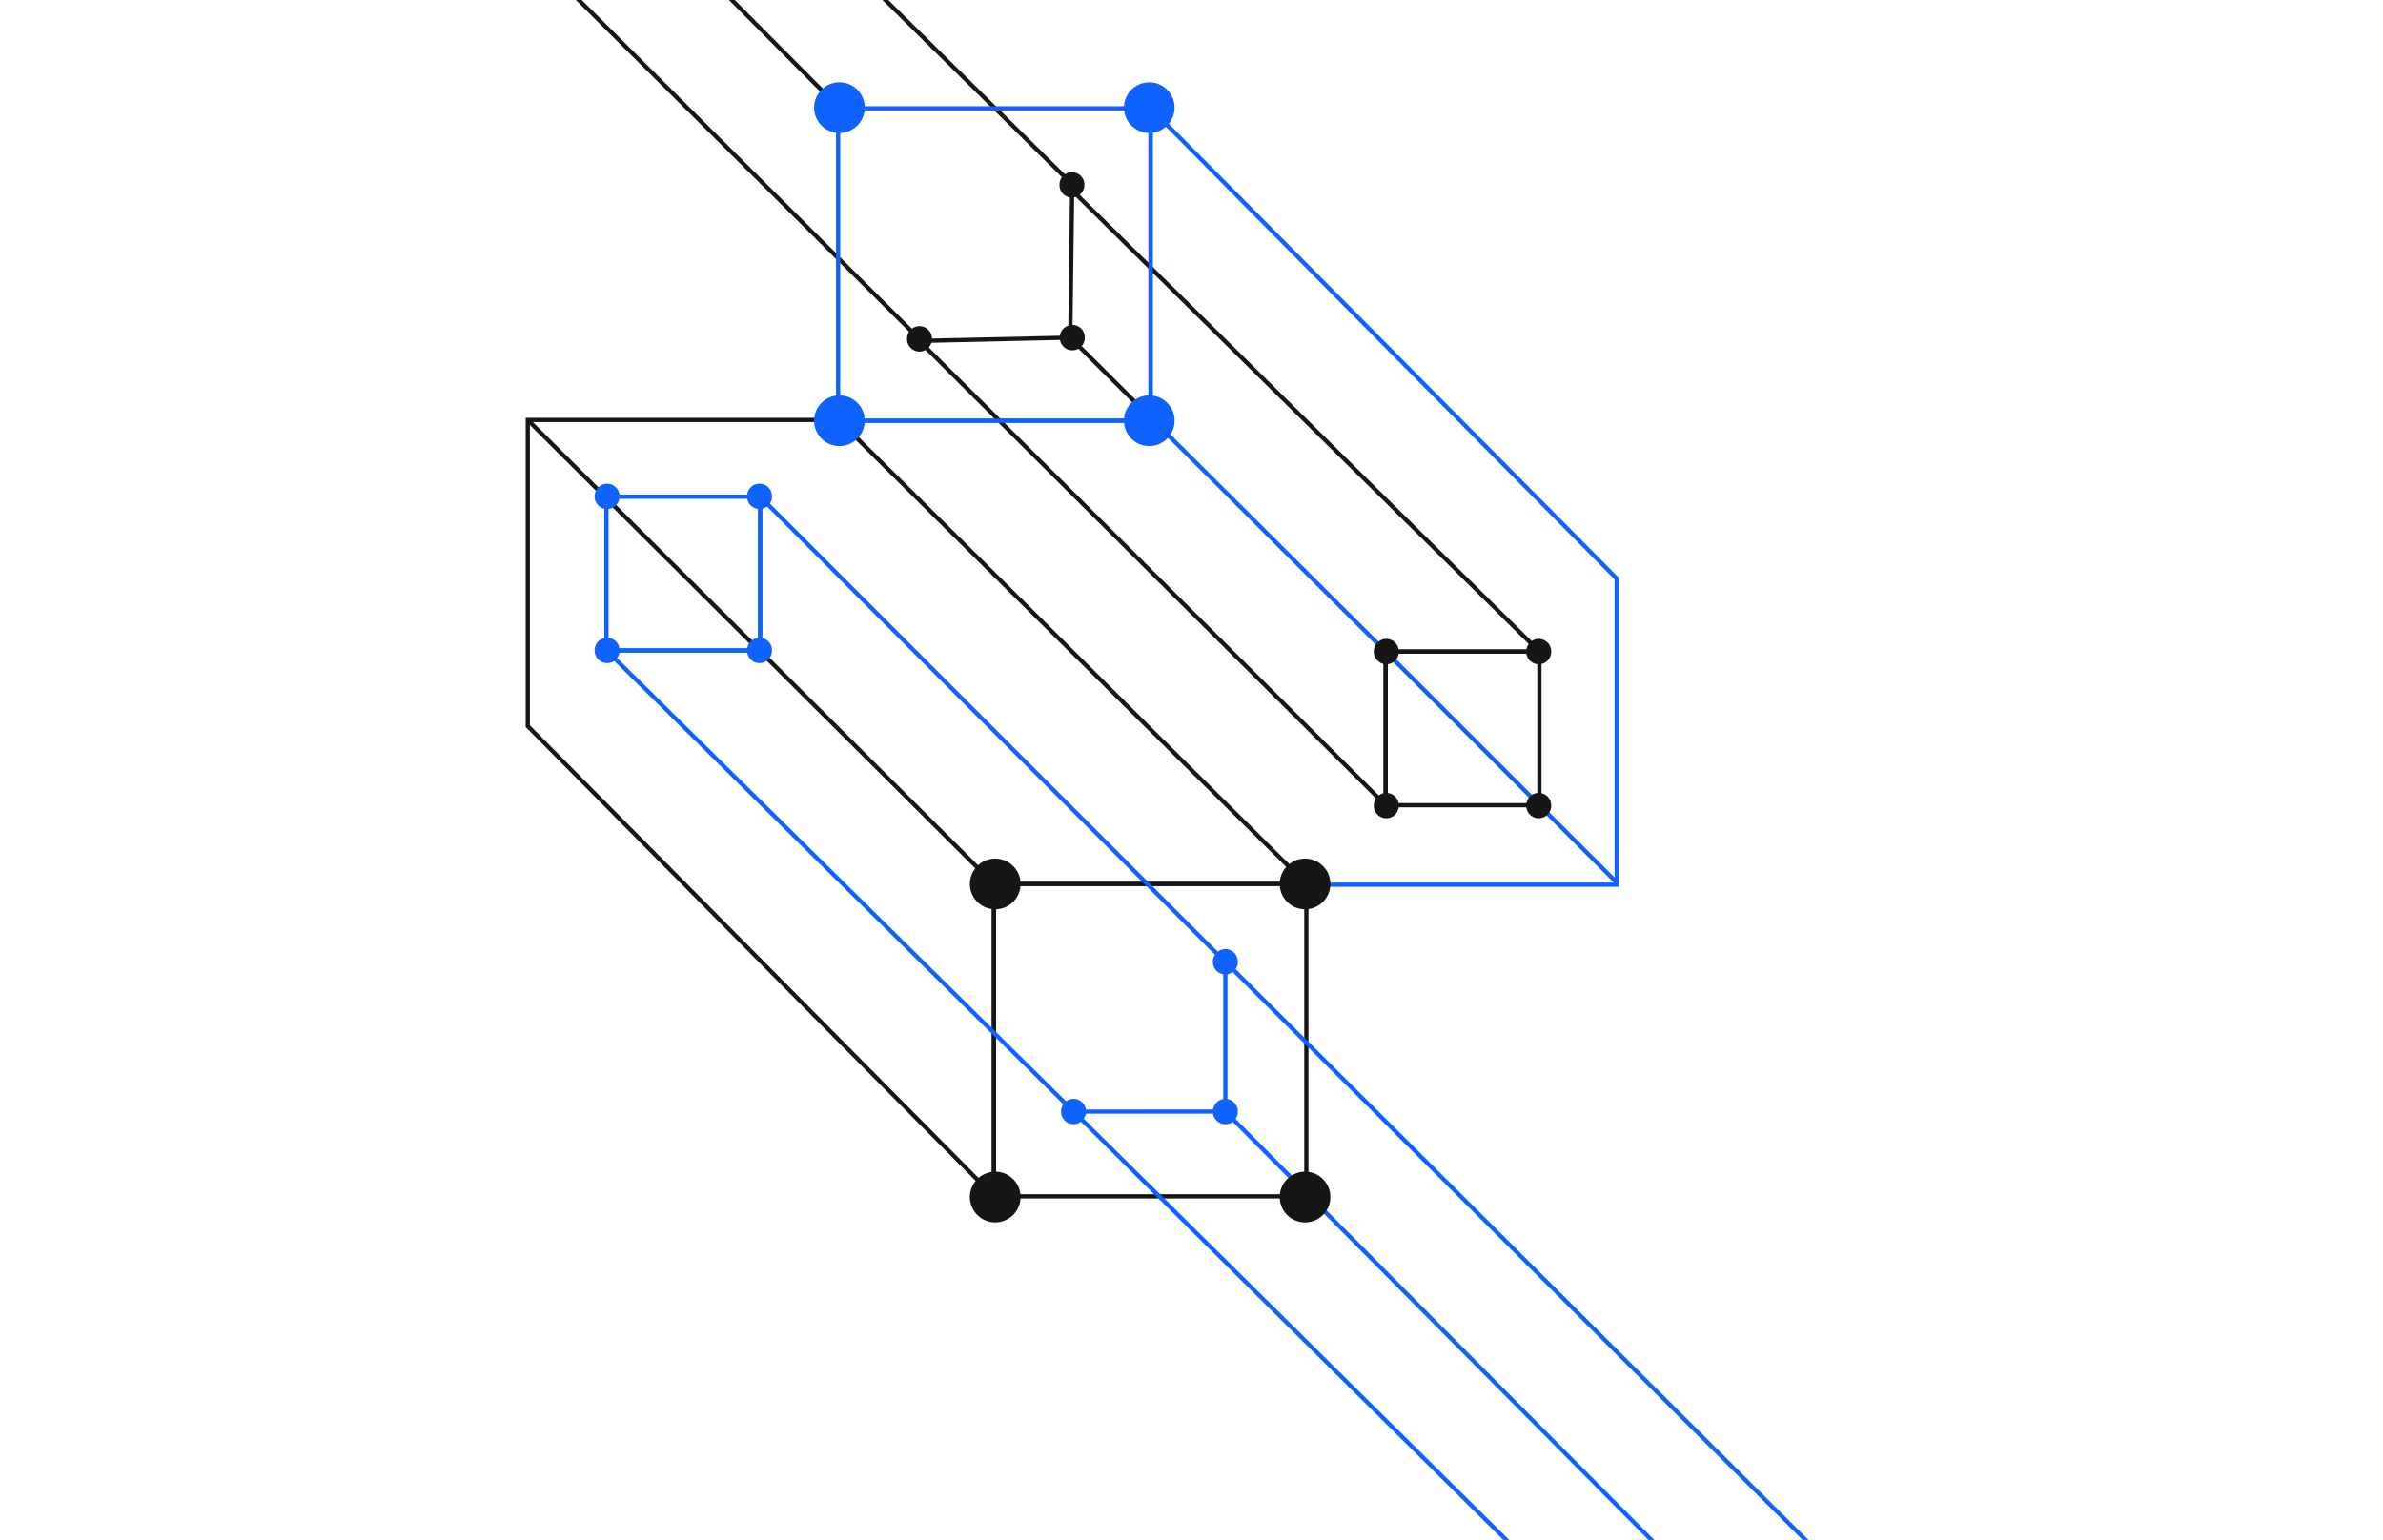 <svg viewBox="0 0 1216 786" xmlns="http://www.w3.org/2000/svg" xml:space="preserve" fill-rule="evenodd" clip-rule="evenodd"><path d="M666.416 451.562H824.97V295.29L587.123 55.298v159.439H427.682" fill="none" stroke="#0f62fe" stroke-width="2.155"/><path d="M507.173 610.615h159.439V451.176h-159.44v159.44Z" fill="none" stroke="#161616" stroke-width="2.155"/><path d="M427.88 214.351H269.324v156.272l237.849 239.992V451.176h159.439L427.88 214.351Z" fill="none" stroke="#161616" stroke-width="2.155"/><path d="M415.424 214.737c0-7.14 5.788-12.928 12.928-12.928 7.14 0 12.927 5.788 12.927 12.928 0 7.14-5.787 12.927-12.927 12.927s-12.928-5.787-12.928-12.927M573.523 54.943c0-7.14 5.787-12.928 12.928-12.928 7.14 0 12.927 5.787 12.927 12.928 0 7.14-5.787 12.927-12.927 12.927s-12.928-5.787-12.928-12.927" fill="#0f62fe"/><path d="m269.322 214.351 237.85 236.825M707.081 410.996h78.436V332.56H707.08v78.436Z" fill="none" stroke="#161616" stroke-width="2.155"/><path d="m547.097 97.146-.948 75.174-77.052 1.704 237.984 236.97v-78.436h78.436L547.097 97.146Z" fill="none" stroke="#161616" stroke-width="2.155"/><path d="M381.207 331.966a6.36 6.36 0 1 1 12.718 0 6.36 6.36 0 1 1-12.718 0M541.44 567.34a6.36 6.36 0 1 1 12.718 0 6.36 6.36 0 1 1-12.719 0M303.431 331.966a6.36 6.36 0 1 1 12.718 0 6.36 6.36 0 1 1-12.718 0M381.207 253.356a6.36 6.36 0 1 1 12.718 0 6.36 6.36 0 1 1-12.718 0M303.431 253.356a6.36 6.36 0 1 1 12.718 0 6.36 6.36 0 1 1-12.718 0" fill="#0f62fe"/><path d="M309.462 331.966h78.435V253.53h-78.435v78.436Z" fill="none" stroke="#0f62fe" stroke-width="2.155"/><path d="M625.767 491.555 387.895 253.528v78.435H309.46L547.88 567.377" fill="none" stroke="#0f62fe" stroke-width="2.155"/><path d="M618.916 567.34a6.36 6.36 0 1 1 12.718 0 6.36 6.36 0 1 1-12.718 0" fill="#0f62fe"/><path d="m858.988 875.476-.095-73.209 77.054-1.702-310.67-309.656v76.431l-77.396.037 311.107 308.099Z" fill="none" stroke="#0f62fe" stroke-width="2.155"/><path d="m544.846 91.89-238.42-235.412-.948 75.173-77.054 1.704 237.986 236.97" fill="none" stroke="#161616" stroke-width="2.155"/><path d="M588.403 214.392 707.08 332.56l118.446 118.446" fill="none" stroke="#0f62fe" stroke-width="2.155"/><path d="m546.15 172.322 42.253 42.07M428.996 55.85 305.48-68.35" fill="none" stroke="#161616" stroke-width="2.155"/><path d="M415.424 54.943c0-7.14 5.788-12.928 12.928-12.928 7.14 0 12.927 5.787 12.927 12.928 0 7.14-5.787 12.927-12.927 12.927s-12.928-5.787-12.928-12.927M573.523 214.737c0-7.14 5.787-12.928 12.928-12.928 7.14 0 12.927 5.788 12.927 12.928 0 7.14-5.787 12.927-12.927 12.927s-12.928-5.787-12.928-12.927M618.916 490.907a6.36 6.36 0 1 1 12.718 0 6.36 6.36 0 1 1-12.718 0" fill="#0f62fe"/><path d="m625.276 567.34 233.617 234.927M427.682 214.737H587.12V55.298H427.68v159.439Z" fill="none" stroke="#0f62fe" stroke-width="2.155"/><path d="M553.54 172.328a6.36 6.36 0 1 1-12.718 0 6.36 6.36 0 1 1 12.717 0M791.547 332.56a6.36 6.36 0 1 1-12.718 0 6.36 6.36 0 1 1 12.718 0M713.771 411.17a6.36 6.36 0 1 1-12.718 0 6.36 6.36 0 1 1 12.718 0M553.345 94.358a6.36 6.36 0 1 1-12.718 0 6.36 6.36 0 1 1 12.718 0M475.57 172.968a6.36 6.36 0 1 1-12.718 0 6.36 6.36 0 1 1 12.717 0M791.547 411.17a6.36 6.36 0 1 1-12.718 0 6.36 6.36 0 1 1 12.718 0M713.771 332.56a6.36 6.36 0 1 1-12.718 0 6.36 6.36 0 1 1 12.718 0M520.77 451.176c0 7.14-5.787 12.928-12.927 12.928s-12.928-5.787-12.928-12.928c0-7.14 5.788-12.927 12.928-12.927 7.14 0 12.927 5.787 12.927 12.927M520.77 610.97c0 7.139-5.787 12.928-12.927 12.928s-12.928-5.79-12.928-12.927c0-7.14 5.788-12.928 12.928-12.928 7.14 0 12.927 5.787 12.927 12.928M678.87 451.176c0 7.14-5.788 12.928-12.928 12.928-7.14 0-12.928-5.787-12.928-12.928 0-7.14 5.787-12.927 12.928-12.927 7.14 0 12.927 5.787 12.927 12.927M678.87 610.97c0 7.139-5.788 12.928-12.928 12.928-7.14 0-12.928-5.79-12.928-12.927 0-7.14 5.787-12.928 12.928-12.928 7.14 0 12.927 5.787 12.927 12.928" fill="#161616"/></svg>